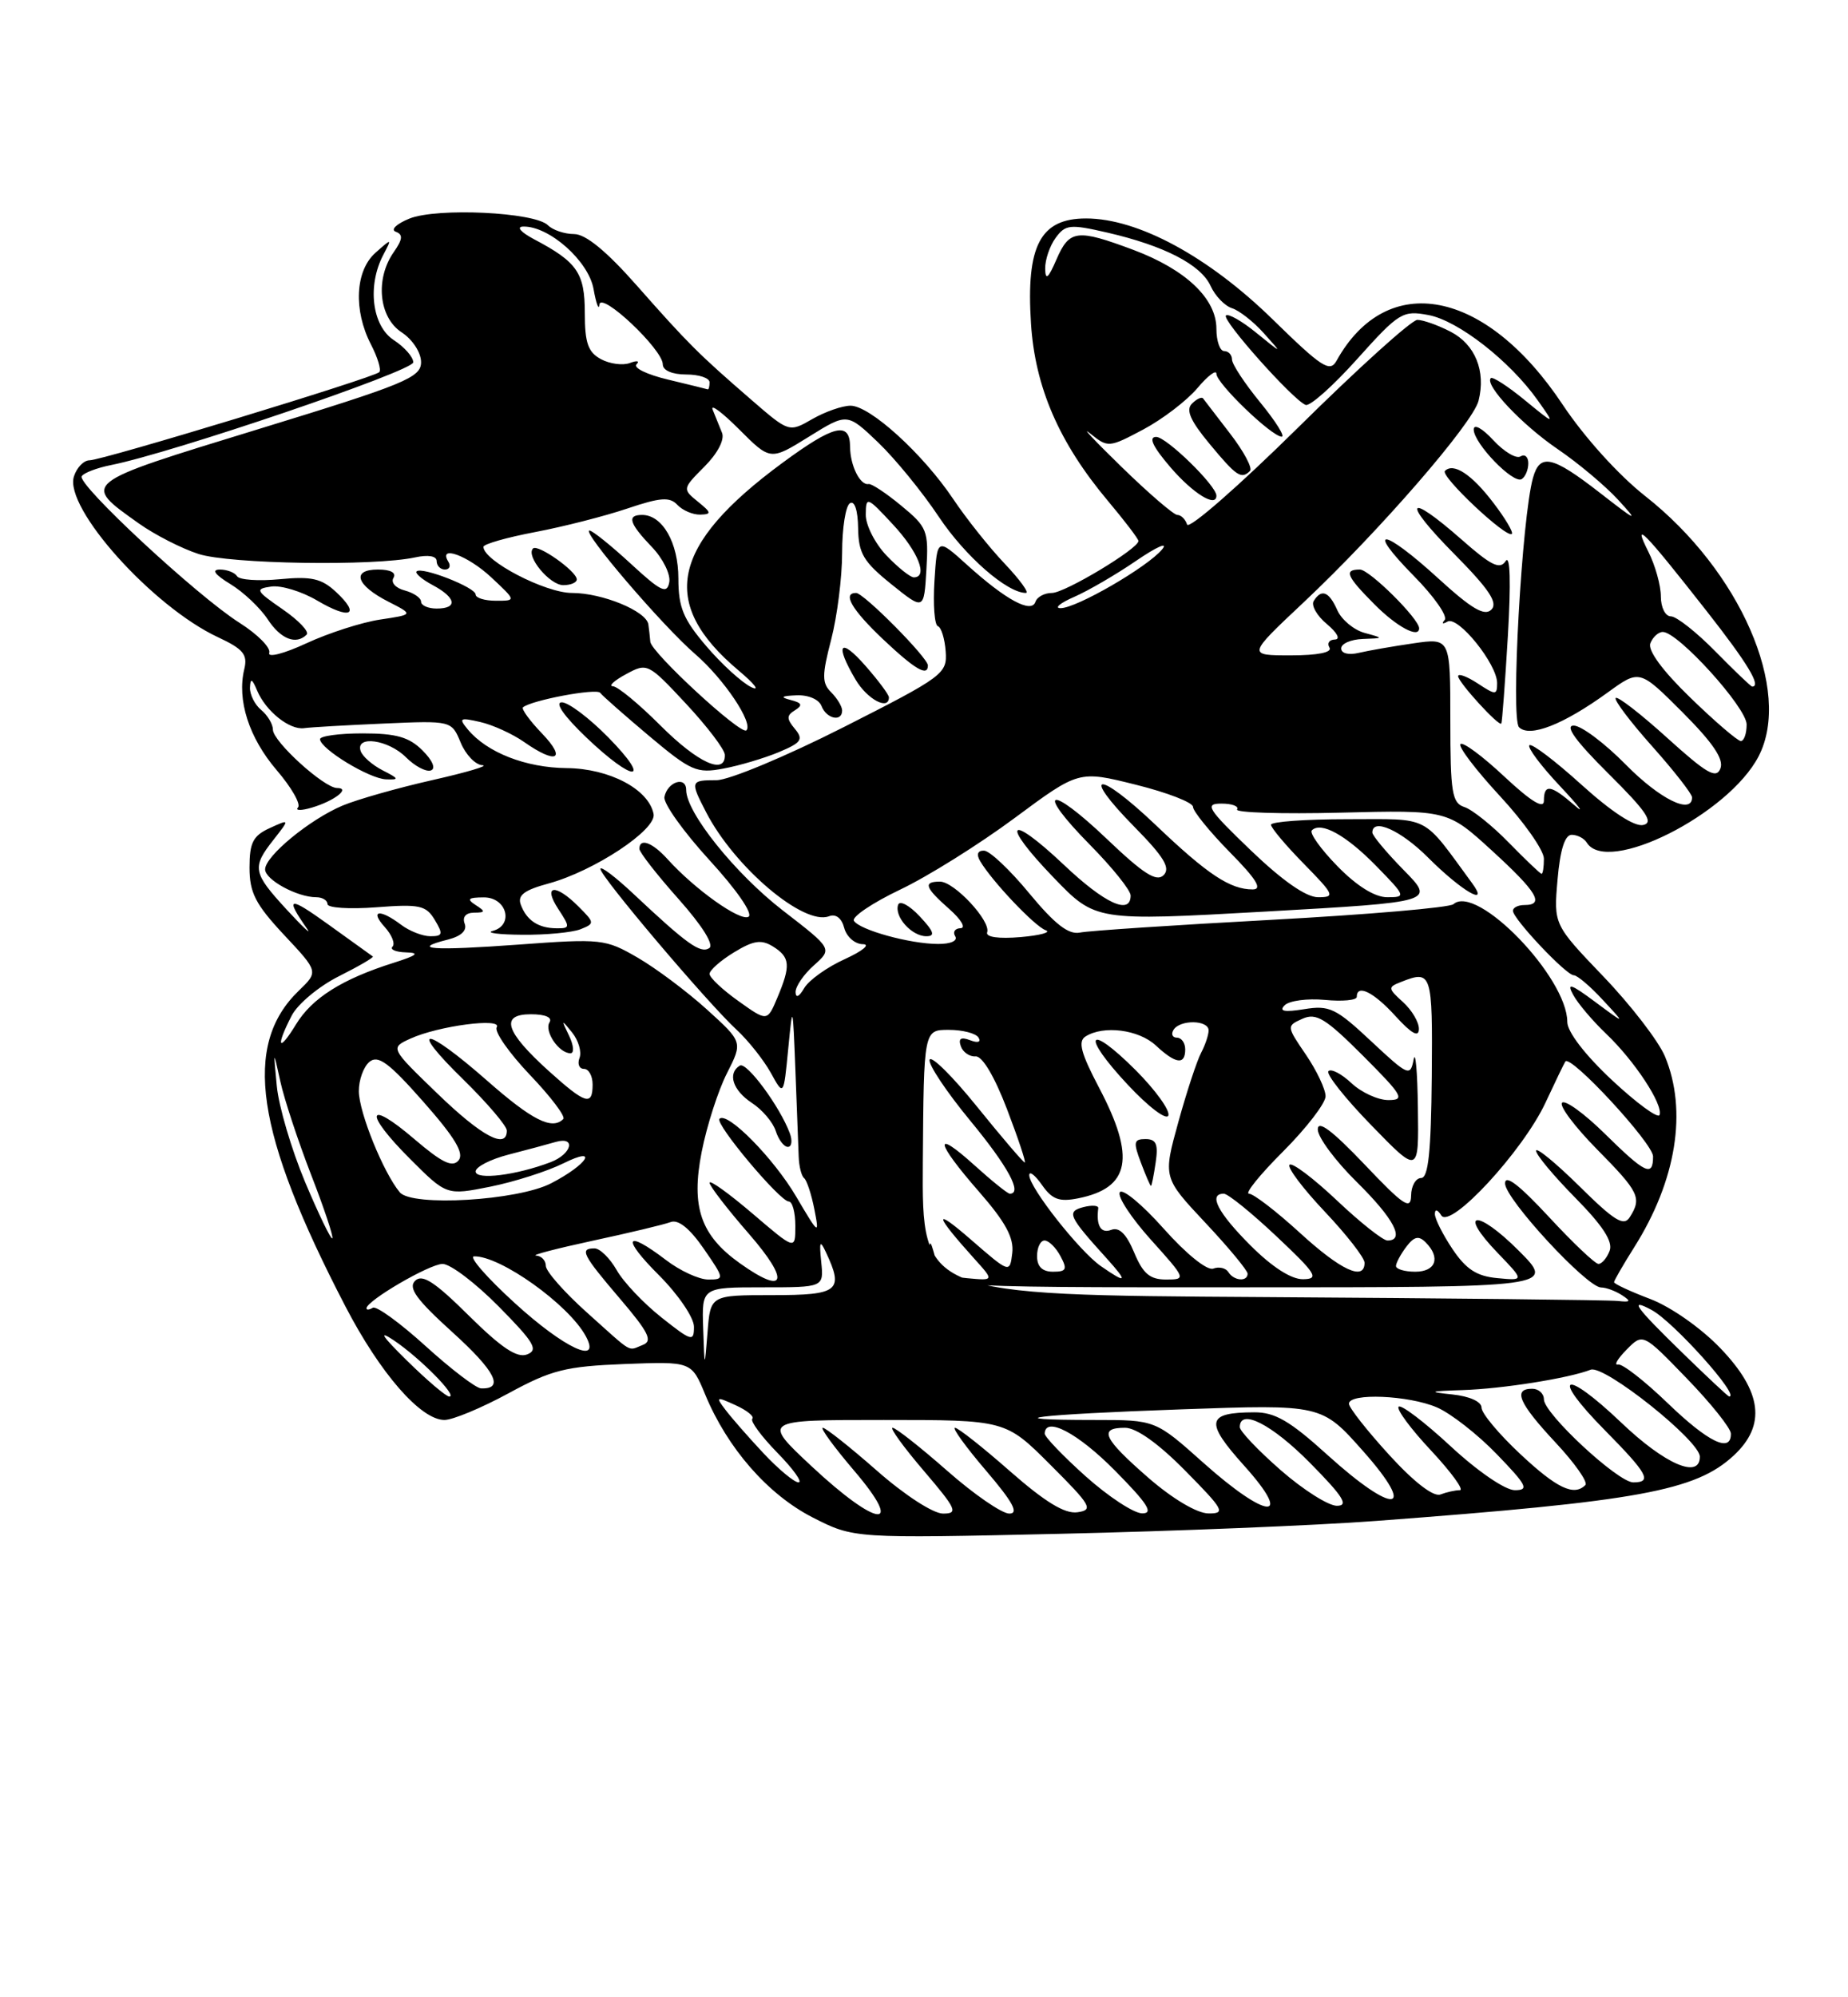 <?xml version="1.0" encoding="UTF-8" standalone="no"?>
<!DOCTYPE svg PUBLIC "-//W3C//DTD SVG 1.1//EN" "http://www.w3.org/Graphics/SVG/1.1/DTD/svg11.dtd" >
<svg xmlns="http://www.w3.org/2000/svg" xmlns:xlink="http://www.w3.org/1999/xlink" version="1.1" viewBox="0 0 237 256">
 <g >
 <path fill="currentColor"
d=" M 176.50 194.94 C 210.18 192.42 217.46 191.09 222.35 186.55 C 226.52 182.68 225.99 178.39 220.65 172.82 C 218.17 170.23 214.31 167.52 211.65 166.50 C 209.09 165.53 207.00 164.56 207.00 164.34 C 207.00 164.13 208.16 162.12 209.58 159.87 C 214.99 151.30 216.43 142.36 213.52 135.39 C 212.70 133.44 209.16 128.84 205.64 125.17 C 199.25 118.50 199.25 118.50 199.75 112.75 C 200.08 108.91 200.69 107.00 201.56 107.00 C 202.29 107.00 203.16 107.45 203.50 108.00 C 206.10 112.21 221.68 104.39 225.54 96.93 C 229.88 88.53 223.17 73.15 210.99 63.58 C 207.56 60.88 203.18 56.03 200.41 51.87 C 190.55 37.03 177.88 34.58 171.40 46.25 C 170.55 47.77 169.50 47.08 163.25 40.97 C 154.99 32.89 145.95 28.00 139.28 28.00 C 133.41 28.00 131.58 31.49 132.22 41.46 C 132.74 49.63 135.82 56.73 142.07 64.18 C 144.23 66.75 146.00 69.07 146.00 69.34 C 146.00 70.33 136.57 76.00 134.91 76.00 C 133.95 76.00 133.00 76.51 132.79 77.14 C 132.28 78.67 129.00 76.90 124.01 72.39 C 120.19 68.94 120.19 68.94 119.84 74.47 C 119.65 77.51 119.85 80.12 120.28 80.26 C 120.71 80.40 121.16 81.86 121.28 83.49 C 121.49 86.35 121.00 86.71 108.14 93.23 C 100.79 96.95 93.48 100.00 91.89 100.00 C 88.53 100.00 88.49 100.12 90.56 104.11 C 94.20 111.16 103.08 118.67 106.31 117.44 C 107.19 117.10 107.94 117.67 108.27 118.94 C 108.57 120.07 109.64 121.01 110.66 121.02 C 111.67 121.03 110.63 121.89 108.35 122.93 C 106.07 123.96 103.72 125.64 103.13 126.66 C 102.49 127.76 102.05 127.97 102.03 127.17 C 102.01 126.45 103.07 124.89 104.38 123.73 C 106.76 121.61 106.76 121.61 100.41 116.71 C 94.28 111.97 88.00 104.15 88.00 101.25 C 88.00 99.42 85.59 100.20 85.21 102.15 C 85.05 102.96 87.65 106.60 90.98 110.24 C 94.46 114.03 96.60 117.13 96.00 117.50 C 94.95 118.15 89.10 113.99 85.60 110.11 C 83.65 107.96 82.00 107.36 82.00 108.80 C 82.00 109.24 84.26 112.13 87.02 115.23 C 90.08 118.67 91.61 121.12 90.95 121.53 C 89.81 122.24 88.10 121.01 81.25 114.58 C 78.91 112.38 77.00 110.94 77.00 111.37 C 77.00 112.34 90.73 128.54 94.48 132.00 C 95.97 133.38 97.93 135.85 98.85 137.50 C 100.50 140.50 100.50 140.50 101.08 134.50 C 101.66 128.55 101.67 128.58 102.01 137.25 C 102.20 142.06 102.39 147.01 102.43 148.25 C 102.47 149.49 102.78 150.72 103.12 151.00 C 103.47 151.28 104.06 153.07 104.44 155.00 C 105.10 158.36 105.01 158.29 102.12 153.39 C 99.22 148.45 93.26 142.41 92.27 143.40 C 91.65 144.02 100.03 154.00 101.16 154.00 C 101.62 154.00 102.00 155.40 102.00 157.12 C 102.00 160.24 102.00 160.24 96.50 155.54 C 93.47 152.96 91.00 151.18 91.00 151.60 C 91.00 152.01 93.28 154.97 96.07 158.17 C 101.36 164.25 100.77 166.11 94.89 161.92 C 89.85 158.33 88.60 154.69 89.99 147.63 C 90.65 144.28 92.11 139.75 93.23 137.56 C 95.26 133.56 95.26 133.56 90.66 129.39 C 88.12 127.09 84.12 124.10 81.77 122.74 C 77.65 120.35 77.12 120.29 66.52 121.07 C 55.46 121.88 52.49 121.67 57.44 120.43 C 59.16 119.99 59.93 119.26 59.59 118.38 C 59.27 117.54 59.74 116.99 60.78 116.98 C 62.26 116.97 62.29 116.83 61.00 116.00 C 59.81 115.23 60.03 115.03 62.04 115.02 C 65.00 115.00 65.95 118.59 63.18 119.32 C 62.26 119.57 63.98 119.79 67.00 119.81 C 70.03 119.84 73.37 119.52 74.43 119.11 C 76.29 118.37 76.28 118.28 74.18 116.18 C 71.22 113.22 69.58 113.42 71.59 116.50 C 73.14 118.86 73.12 119.00 71.37 118.98 C 69.04 118.97 67.52 117.96 66.78 115.93 C 66.35 114.75 67.24 114.08 70.35 113.24 C 76.19 111.65 84.22 106.35 83.82 104.33 C 83.20 101.16 78.15 98.50 72.68 98.45 C 67.43 98.40 62.46 96.46 60.00 93.50 C 58.79 92.04 58.96 91.94 61.58 92.54 C 63.18 92.90 65.72 94.06 67.21 95.10 C 71.35 98.01 72.72 97.36 69.51 94.01 C 67.93 92.37 66.84 90.86 67.07 90.66 C 68.15 89.75 76.50 88.18 76.97 88.80 C 77.26 89.19 80.10 91.68 83.28 94.36 C 88.61 98.83 89.36 99.16 92.78 98.51 C 94.83 98.13 98.02 97.18 99.87 96.41 C 102.78 95.19 103.07 94.78 101.94 93.42 C 100.86 92.12 100.86 91.70 101.96 91.03 C 102.98 90.39 102.85 90.09 101.40 89.72 C 100.00 89.36 100.20 89.20 102.14 89.12 C 103.66 89.05 105.03 89.64 105.36 90.50 C 105.99 92.14 108.00 92.57 108.00 91.07 C 108.00 90.56 107.37 89.51 106.60 88.74 C 105.40 87.55 105.40 86.57 106.60 81.96 C 107.37 78.99 108.00 73.99 108.00 70.84 C 108.00 67.69 108.45 64.84 109.00 64.50 C 109.60 64.13 110.02 65.42 110.05 67.69 C 110.10 70.93 110.73 72.00 114.30 74.87 C 118.50 78.25 118.50 78.25 118.81 72.98 C 119.10 68.02 118.91 67.55 115.59 64.82 C 113.66 63.22 111.77 61.97 111.40 62.04 C 110.31 62.25 109.03 59.68 109.02 57.25 C 108.99 53.97 106.95 54.46 100.30 59.36 C 86.03 69.87 84.46 77.31 94.71 85.93 C 96.79 87.68 97.53 88.64 96.34 88.07 C 95.15 87.49 92.56 85.14 90.59 82.83 C 87.63 79.37 87.00 77.86 87.00 74.15 C 87.00 69.57 84.96 66.00 82.35 66.00 C 80.36 66.00 80.69 67.07 83.59 70.10 C 85.02 71.58 86.03 73.63 85.83 74.64 C 85.53 76.19 84.75 75.81 80.88 72.24 C 78.35 69.91 75.97 68.00 75.60 68.00 C 74.50 68.00 84.96 80.22 89.17 83.85 C 92.84 87.02 96.65 92.69 95.72 93.61 C 95.05 94.28 83.51 83.64 83.40 82.25 C 83.34 81.56 83.23 80.56 83.15 80.03 C 82.89 78.32 77.24 76.00 73.35 76.00 C 69.93 76.00 62.00 71.88 62.00 70.09 C 62.00 69.74 64.98 68.89 68.61 68.20 C 72.25 67.51 77.58 66.15 80.45 65.18 C 84.70 63.75 85.89 63.66 86.87 64.71 C 87.54 65.42 88.85 65.98 89.79 65.96 C 91.29 65.92 91.25 65.71 89.49 64.29 C 87.51 62.68 87.52 62.64 90.34 59.81 C 92.03 58.12 92.95 56.35 92.60 55.48 C 92.27 54.67 91.73 53.33 91.40 52.52 C 91.07 51.70 92.60 52.84 94.80 55.04 C 98.80 59.04 98.80 59.04 103.73 55.98 C 108.65 52.92 108.65 52.92 112.62 56.71 C 114.79 58.79 118.30 63.08 120.40 66.24 C 123.78 71.30 129.15 76.00 131.57 76.00 C 132.03 76.00 130.80 74.31 128.85 72.25 C 126.89 70.19 123.91 66.45 122.23 63.94 C 118.34 58.15 111.57 52.00 109.08 52.00 C 108.02 52.00 105.82 52.77 104.18 53.71 C 101.19 55.43 101.19 55.43 96.34 51.23 C 89.56 45.36 88.26 44.06 81.67 36.60 C 77.78 32.19 75.11 30.00 73.62 30.00 C 72.40 30.00 70.89 29.49 70.27 28.87 C 68.59 27.19 56.04 26.59 52.50 28.02 C 50.85 28.69 50.06 29.45 50.75 29.70 C 51.71 30.06 51.65 30.66 50.50 32.31 C 48.09 35.74 48.58 40.68 51.50 42.59 C 52.91 43.51 54.00 45.19 54.00 46.42 C 54.00 48.39 51.98 49.23 33.12 55.01 C 10.19 62.04 10.44 61.85 17.83 67.11 C 19.85 68.54 23.28 70.30 25.45 71.00 C 29.44 72.30 47.96 72.59 53.25 71.44 C 54.92 71.08 56.00 71.26 56.00 71.92 C 56.00 72.51 56.48 73.00 57.06 73.00 C 57.64 73.00 57.84 72.55 57.50 72.00 C 56.13 69.79 59.99 71.19 63.00 74.00 C 66.21 77.00 66.21 77.00 63.61 77.00 C 62.17 77.00 61.00 76.64 61.00 76.20 C 61.00 75.29 54.08 72.59 53.43 73.24 C 53.19 73.47 54.13 74.27 55.50 75.00 C 58.51 76.61 58.74 78.00 56.00 78.00 C 54.90 78.00 54.00 77.60 54.00 77.12 C 54.00 76.63 53.05 75.99 51.90 75.68 C 50.74 75.38 50.10 74.66 50.46 74.07 C 50.86 73.41 50.09 73.00 48.48 73.00 C 45.01 73.00 45.67 75.02 49.83 77.13 C 53.04 78.77 53.04 78.77 48.76 79.41 C 46.41 79.76 42.15 81.13 39.30 82.45 C 36.44 83.78 34.30 84.33 34.53 83.68 C 34.75 83.03 33.04 81.30 30.72 79.83 C 25.28 76.39 9.84 62.06 10.48 61.04 C 10.74 60.61 12.43 59.97 14.23 59.61 C 22.09 58.05 53.00 47.55 53.00 46.44 C 53.00 45.77 51.88 44.49 50.50 43.59 C 47.71 41.77 47.08 36.63 49.15 32.68 C 50.28 30.52 50.28 30.51 48.15 32.40 C 45.55 34.71 45.31 39.76 47.57 44.14 C 48.44 45.82 48.92 47.42 48.64 47.70 C 47.92 48.42 13.12 59.00 11.48 59.00 C 10.74 59.00 9.84 59.93 9.48 61.07 C 8.20 65.09 19.58 77.78 27.97 81.68 C 31.20 83.19 31.78 83.89 31.33 85.76 C 30.37 89.71 31.92 94.55 35.48 98.71 C 37.38 100.92 38.61 103.08 38.22 103.49 C 37.82 103.91 38.62 103.92 40.00 103.51 C 42.88 102.66 45.02 101.00 43.23 101.00 C 41.57 101.00 35.00 95.04 35.00 93.52 C 35.00 92.82 34.32 91.68 33.50 91.00 C 32.67 90.32 32.03 89.02 32.06 88.13 C 32.11 86.88 32.33 86.97 32.97 88.50 C 34.08 91.15 37.13 93.59 39.00 93.33 C 39.83 93.21 44.42 92.95 49.20 92.74 C 57.91 92.36 57.91 92.36 59.08 95.18 C 59.72 96.73 60.98 98.04 61.87 98.08 C 62.77 98.13 59.87 98.99 55.44 99.99 C 51.01 100.99 45.84 102.46 43.94 103.25 C 39.73 105.02 34.00 109.73 34.00 111.43 C 34.00 112.76 38.11 115.00 40.55 115.00 C 41.35 115.00 42.00 115.40 42.00 115.88 C 42.00 116.37 44.81 116.55 48.25 116.29 C 53.81 115.86 54.64 116.04 55.76 117.91 C 56.85 119.72 56.78 120.00 55.20 120.00 C 54.20 120.00 52.51 119.34 51.44 118.53 C 48.70 116.46 47.37 116.65 49.35 118.83 C 50.26 119.84 50.70 120.96 50.34 121.33 C 49.97 121.70 50.75 122.03 52.08 122.07 C 53.89 122.12 53.50 122.45 50.50 123.40 C 43.87 125.49 40.02 127.92 37.96 131.30 C 35.71 134.99 35.32 134.21 37.41 130.17 C 38.19 128.67 40.92 126.40 43.48 125.12 C 46.03 123.84 47.99 122.70 47.81 122.59 C 47.64 122.47 45.05 120.61 42.05 118.45 C 37.00 114.82 36.51 114.94 39.40 119.07 C 40.01 119.93 38.81 118.80 36.75 116.57 C 32.41 111.85 32.28 111.18 35.09 107.62 C 37.17 104.96 37.17 104.96 34.59 106.14 C 32.45 107.12 32.00 108.00 32.00 111.20 C 32.00 114.42 32.76 115.90 36.42 119.82 C 40.85 124.54 40.85 124.54 38.32 126.98 C 31.08 133.95 32.74 145.20 44.28 167.41 C 48.76 176.04 53.96 182.00 57.00 182.00 C 58.06 182.00 61.76 180.46 65.22 178.58 C 70.73 175.58 72.55 175.13 80.09 174.83 C 88.68 174.50 88.68 174.50 90.43 178.72 C 93.28 185.62 98.47 191.55 104.21 194.49 C 109.50 197.19 109.50 197.19 136.00 196.59 C 150.57 196.26 168.80 195.52 176.50 194.94 Z  M 101.29 145.25 C 100.02 141.83 95.74 136.04 94.88 136.58 C 93.27 137.57 93.97 139.75 96.42 141.36 C 97.76 142.23 99.14 143.86 99.49 144.97 C 99.85 146.09 100.54 147.00 101.04 147.00 C 101.53 147.00 101.65 146.21 101.29 145.25 Z  M 49.08 98.74 C 47.75 98.06 46.47 96.94 46.25 96.25 C 45.57 94.21 49.80 94.80 52.06 97.06 C 53.20 98.20 54.63 98.96 55.25 98.75 C 55.92 98.53 55.49 97.49 54.19 96.19 C 52.47 94.47 50.82 94.00 46.50 94.00 C 43.48 94.00 41.02 94.34 41.04 94.75 C 41.10 96.00 47.36 99.81 49.50 99.89 C 51.24 99.96 51.19 99.81 49.08 98.74 Z  M 78.00 94.50 C 75.57 92.03 72.89 90.01 72.04 90.02 C 71.11 90.04 72.35 91.81 75.19 94.52 C 81.32 100.37 83.74 100.35 78.00 94.50 Z  M 114.00 89.38 C 114.00 89.04 112.65 87.23 111.00 85.35 C 107.71 81.60 107.02 82.53 109.72 87.10 C 111.22 89.64 114.00 91.12 114.00 89.38 Z  M 119.00 85.29 C 119.00 84.30 110.77 76.00 109.79 76.00 C 107.99 76.00 109.25 78.16 113.25 81.94 C 117.36 85.82 119.00 86.77 119.00 85.29 Z  M 39.33 81.34 C 39.69 80.97 38.30 79.51 36.24 78.09 C 32.78 75.70 32.67 75.48 34.79 75.18 C 36.05 75.00 38.69 75.80 40.67 76.97 C 44.91 79.47 46.29 78.85 43.09 75.87 C 41.23 74.14 39.94 73.85 35.88 74.24 C 33.16 74.50 30.70 74.33 30.41 73.86 C 30.12 73.39 29.12 73.00 28.19 73.00 C 27.09 73.01 27.55 73.65 29.54 74.86 C 31.22 75.88 33.36 77.91 34.32 79.36 C 35.99 81.92 37.97 82.70 39.33 81.34 Z  M 73.97 74.25 C 73.92 73.19 68.97 69.70 68.36 70.30 C 67.40 71.26 70.49 75.00 72.24 75.00 C 73.21 75.00 73.99 74.66 73.97 74.25 Z  M 104.11 187.96 C 97.73 182.00 97.73 182.00 113.34 182.00 C 128.96 182.00 128.96 182.00 134.71 187.75 C 139.95 192.98 140.26 193.53 138.18 193.83 C 136.56 194.06 134.05 192.53 129.54 188.58 C 126.05 185.51 122.87 183.00 122.47 183.00 C 122.08 183.00 123.87 185.47 126.46 188.50 C 129.91 192.54 130.70 194.00 129.44 194.00 C 128.49 194.00 124.90 191.53 121.46 188.50 C 118.01 185.47 114.87 183.00 114.47 183.00 C 114.08 183.00 115.87 185.47 118.46 188.50 C 122.67 193.43 122.93 194.00 120.94 194.00 C 119.68 194.00 116.02 191.63 112.46 188.50 C 109.01 185.47 105.89 183.00 105.52 183.00 C 105.15 183.00 106.96 185.47 109.54 188.50 C 116.12 196.20 112.57 195.85 104.11 187.96 Z  M 139.23 189.22 C 136.33 186.62 133.97 184.16 133.98 183.75 C 134.04 181.47 138.24 183.68 143.00 188.50 C 147.20 192.75 147.99 193.99 146.47 193.97 C 145.38 193.95 142.13 191.81 139.23 189.22 Z  M 147.25 189.39 C 141.48 184.36 140.84 183.00 144.28 183.00 C 145.73 183.00 148.57 185.02 152.00 188.50 C 156.97 193.53 157.22 194.00 154.97 193.98 C 153.50 193.96 150.38 192.11 147.25 189.39 Z  M 154.34 187.50 C 148.18 182.00 148.18 182.00 140.42 182.00 C 127.05 182.00 132.75 181.30 151.50 180.64 C 169.50 180.00 169.50 180.00 174.82 186.00 C 181.86 193.94 178.85 194.27 170.26 186.50 C 165.43 182.12 163.50 181.00 160.84 181.02 C 154.71 181.04 154.49 182.22 159.54 187.84 C 166.01 195.03 162.52 194.80 154.34 187.50 Z  M 164.23 188.42 C 161.35 185.90 159.00 183.43 159.00 182.92 C 159.00 180.46 163.11 182.55 168.00 187.50 C 172.27 191.82 173.01 193.00 171.45 193.00 C 170.36 193.00 167.11 190.94 164.23 188.42 Z  M 178.15 186.47 C 175.32 183.37 173.00 180.43 173.00 179.92 C 173.00 178.51 180.66 178.83 184.28 180.39 C 186.05 181.15 189.51 183.85 191.96 186.39 C 195.83 190.39 196.13 191.00 194.27 191.00 C 193.04 191.00 189.50 188.58 186.03 185.36 C 182.68 182.26 179.68 179.98 179.37 180.30 C 179.05 180.61 180.93 183.15 183.54 185.93 C 186.14 188.72 187.80 191.00 187.22 191.00 C 186.64 191.00 185.52 191.25 184.73 191.55 C 183.84 191.89 181.34 189.97 178.15 186.47 Z  M 194.96 186.36 C 192.23 183.81 190.00 181.14 190.00 180.42 C 190.00 179.65 188.46 178.96 186.25 178.73 C 183.07 178.40 183.28 178.31 187.61 178.17 C 192.72 178.00 201.16 176.66 204.00 175.56 C 205.73 174.89 218.00 184.66 218.00 186.71 C 218.00 189.62 213.52 187.68 207.92 182.34 C 200.53 175.30 198.72 176.13 205.81 183.31 C 211.32 188.89 211.93 190.00 209.46 190.00 C 207.50 190.00 198.00 181.18 198.00 179.36 C 198.00 178.61 197.32 178.00 196.50 178.00 C 193.98 178.00 194.79 179.86 199.49 184.89 C 201.96 187.53 203.68 189.98 203.32 190.34 C 201.86 191.81 199.67 190.77 194.96 186.36 Z  M 97.90 186.25 C 95.97 184.19 93.78 181.69 93.03 180.69 C 91.75 179.01 91.84 178.97 94.34 180.11 C 95.81 180.78 96.77 181.56 96.48 181.85 C 96.20 182.14 97.63 184.09 99.68 186.19 C 101.73 188.28 102.96 190.00 102.41 190.00 C 101.86 190.00 99.83 188.31 97.90 186.25 Z  M 213.86 179.83 C 210.91 176.99 208.05 174.76 207.50 174.89 C 206.95 175.02 207.44 174.17 208.60 172.99 C 210.70 170.86 210.70 170.86 216.33 176.68 C 219.43 179.88 221.97 183.06 221.98 183.75 C 222.02 186.28 219.09 184.87 213.86 179.83 Z  M 52.19 174.39 C 48.99 171.25 48.45 170.42 50.50 171.79 C 53.85 174.04 58.75 179.00 57.62 179.00 C 57.21 179.00 54.77 176.93 52.19 174.39 Z  M 215.75 173.38 C 209.69 167.48 208.85 166.31 211.81 167.90 C 214.62 169.40 223.28 179.06 221.75 178.99 C 221.61 178.98 218.91 176.46 215.75 173.38 Z  M 54.56 172.51 C 51.29 169.55 48.26 167.34 47.81 167.62 C 47.36 167.89 47.00 167.93 47.00 167.69 C 47.00 166.72 55.10 162.00 56.76 162.00 C 57.76 162.00 61.00 164.46 63.96 167.46 C 68.51 172.06 69.08 173.03 67.60 173.60 C 66.31 174.10 64.31 172.76 60.13 168.63 C 55.73 164.27 54.15 163.25 53.23 164.17 C 52.32 165.08 53.42 166.59 58.03 170.76 C 63.53 175.74 64.72 178.07 61.69 177.95 C 61.04 177.93 57.83 175.48 54.56 172.51 Z  M 90.18 170.25 C 90.00 165.00 90.00 165.00 97.83 165.00 C 105.65 165.00 105.65 165.00 105.32 161.75 C 105.05 159.11 105.16 158.87 105.92 160.50 C 108.25 165.46 107.57 166.00 99.05 166.00 C 91.11 166.00 91.11 166.00 90.74 170.75 C 90.36 175.50 90.36 175.50 90.18 170.25 Z  M 66.00 167.00 C 62.42 163.74 60.08 161.05 60.80 161.03 C 64.16 160.95 72.92 167.20 75.12 171.25 C 77.18 175.06 72.36 172.81 66.00 167.00 Z  M 75.25 168.21 C 72.36 165.62 70.00 162.94 70.00 162.25 C 70.00 161.56 69.44 160.97 68.75 160.93 C 68.06 160.89 71.33 160.04 76.00 159.03 C 80.67 158.03 85.17 156.95 86.00 156.64 C 86.98 156.26 88.45 157.44 90.24 160.03 C 92.92 163.91 92.93 164.00 90.83 164.00 C 89.65 164.00 87.21 162.88 85.41 161.50 C 80.16 157.50 79.66 158.61 84.53 163.47 C 87.00 165.95 89.00 168.89 89.00 170.06 C 89.00 172.01 88.70 171.93 84.83 168.86 C 82.53 167.04 79.94 164.31 79.08 162.78 C 78.21 161.26 76.94 160.01 76.25 160.01 C 74.28 160.00 74.70 160.83 79.52 166.47 C 83.19 170.77 83.74 171.88 82.44 172.38 C 80.44 173.15 81.36 173.68 75.25 168.21 Z  M 161.87 166.25 C 118.24 165.98 118.24 165.98 118.35 148.99 C 118.47 132.00 118.47 132.00 121.67 132.00 C 123.44 132.00 125.16 132.44 125.49 132.99 C 125.85 133.57 125.41 133.71 124.42 133.33 C 123.23 132.88 122.88 133.10 123.22 134.09 C 123.49 134.87 124.35 135.46 125.12 135.40 C 125.98 135.34 127.55 137.99 129.14 142.15 C 130.58 145.92 131.61 149.00 131.42 149.00 C 131.24 149.00 128.50 145.80 125.33 141.88 C 122.17 137.96 119.42 135.24 119.22 135.83 C 119.03 136.41 121.37 139.93 124.43 143.64 C 129.29 149.53 131.17 153.00 129.50 153.00 C 129.23 153.00 127.20 151.37 125.00 149.38 C 119.63 144.53 119.93 146.31 125.57 152.76 C 128.95 156.63 130.05 158.65 129.82 160.60 C 129.50 163.21 129.50 163.21 124.50 158.87 C 119.62 154.63 119.81 155.63 124.95 161.33 C 127.50 164.15 127.50 164.15 124.04 163.83 C 121.34 163.57 120.43 162.95 119.89 161.00 C 119.25 158.70 119.19 158.76 119.10 161.75 C 119.00 165.00 119.00 165.00 159.24 165.00 C 199.47 165.00 199.47 165.00 194.77 160.30 C 189.39 154.91 186.86 155.18 192.07 160.59 C 195.50 164.15 195.50 164.15 192.03 163.82 C 189.39 163.58 188.02 162.69 186.28 160.10 C 185.03 158.23 184.01 156.21 184.02 155.60 C 184.02 154.94 184.35 155.01 184.84 155.78 C 186.00 157.60 195.31 147.53 198.20 141.34 C 199.44 138.68 200.59 136.30 200.75 136.06 C 201.40 135.09 212.00 146.55 212.00 148.22 C 212.00 150.90 211.02 150.44 205.81 145.31 C 203.19 142.73 200.72 140.94 200.33 141.34 C 199.94 141.73 201.95 144.41 204.81 147.31 C 210.22 152.79 210.58 153.53 209.02 156.00 C 208.25 157.23 207.06 156.50 202.54 152.03 C 199.49 149.03 197.00 146.99 197.00 147.50 C 197.00 148.02 199.27 150.73 202.04 153.54 C 205.56 157.11 206.88 159.14 206.43 160.32 C 206.08 161.24 205.43 162.00 205.00 162.00 C 204.57 162.00 201.69 159.27 198.61 155.94 C 194.80 151.84 193.01 150.47 193.02 151.69 C 193.04 153.69 203.49 164.99 205.33 165.02 C 205.98 165.02 207.18 165.47 208.00 166.00 C 209.22 166.79 209.13 166.93 207.50 166.75 C 206.40 166.62 185.87 166.40 161.87 166.25 Z  M 141.15 162.26 C 138.42 160.35 132.00 152.21 132.00 150.63 C 132.00 150.04 132.73 150.60 133.63 151.88 C 134.93 153.74 135.85 154.08 138.28 153.59 C 144.93 152.26 145.67 148.37 140.96 139.43 C 138.62 134.98 138.22 133.48 139.21 132.85 C 141.52 131.38 146.04 131.96 148.23 134.00 C 150.79 136.38 152.00 136.54 152.00 134.50 C 152.00 133.68 151.52 133.00 150.94 133.00 C 150.36 133.00 150.16 132.55 150.50 132.00 C 151.33 130.66 155.00 130.72 155.00 132.07 C 155.00 132.65 154.57 133.93 154.05 134.92 C 153.52 135.90 152.20 139.90 151.12 143.81 C 149.15 150.93 149.15 150.93 154.57 156.71 C 157.56 159.89 160.00 162.84 160.00 163.25 C 160.00 164.32 158.23 164.18 157.53 163.04 C 157.20 162.52 156.33 162.32 155.60 162.60 C 154.83 162.90 152.13 160.73 149.24 157.48 C 146.48 154.38 143.94 152.28 143.61 152.82 C 143.28 153.35 145.07 156.09 147.60 158.90 C 152.12 163.92 152.15 164.00 149.54 164.00 C 147.47 164.00 146.58 163.25 145.45 160.53 C 144.45 158.14 143.53 157.24 142.50 157.64 C 141.18 158.14 140.56 157.09 140.85 154.85 C 140.89 154.50 140.04 154.44 138.94 154.72 C 136.76 155.30 137.01 155.86 141.89 161.25 C 144.71 164.37 144.53 164.61 141.15 162.26 Z  M 148.21 149.00 C 148.56 146.65 148.28 146.00 146.91 146.00 C 145.40 146.00 145.32 146.38 146.31 149.00 C 146.93 150.65 147.51 152.00 147.61 152.00 C 147.70 152.00 147.97 150.65 148.21 149.00 Z  M 145.66 137.18 C 139.45 130.98 138.57 132.55 144.62 139.02 C 147.30 141.89 149.62 143.64 149.84 142.97 C 150.06 142.31 148.18 139.71 145.66 137.18 Z  M 160.37 159.63 C 156.18 155.44 154.92 153.00 156.95 153.00 C 157.48 153.00 160.52 155.46 163.70 158.46 C 168.83 163.29 169.22 163.93 167.12 163.96 C 165.61 163.99 163.14 162.40 160.37 159.63 Z  M 133.00 161.00 C 133.00 159.90 133.43 159.00 133.96 159.00 C 134.50 159.00 135.41 159.90 136.00 161.00 C 136.91 162.70 136.76 163.00 135.04 163.00 C 133.67 163.00 133.00 162.34 133.00 161.00 Z  M 166.69 158.00 C 163.68 155.25 160.75 153.00 160.18 153.00 C 159.60 153.00 161.58 150.55 164.57 147.57 C 167.55 144.58 170.00 141.40 170.00 140.51 C 170.00 139.62 168.87 137.23 167.49 135.20 C 164.98 131.52 164.98 131.50 167.05 130.57 C 168.80 129.79 170.00 130.52 174.80 135.32 C 179.91 140.44 180.24 141.00 178.05 141.00 C 176.72 141.00 174.59 140.02 173.32 138.83 C 172.05 137.64 170.72 136.94 170.37 137.29 C 170.02 137.64 172.49 140.76 175.85 144.21 C 181.96 150.50 181.96 150.50 181.84 142.00 C 181.78 137.32 181.53 134.54 181.29 135.81 C 180.87 138.02 180.60 137.90 175.84 133.45 C 171.32 129.22 170.49 128.82 167.25 129.35 C 164.70 129.76 163.98 129.62 164.75 128.85 C 165.34 128.26 167.67 127.95 169.91 128.16 C 172.16 128.38 174.00 128.20 174.00 127.78 C 174.00 126.08 176.18 127.16 178.98 130.25 C 181.03 132.49 181.95 133.01 181.97 131.90 C 181.99 131.03 181.07 129.47 179.93 128.44 C 177.98 126.67 177.97 126.53 179.68 125.86 C 183.63 124.30 183.73 124.64 183.62 137.99 C 183.53 147.65 183.18 150.99 182.25 150.99 C 181.56 151.00 180.98 152.01 180.97 153.25 C 180.94 155.15 180.00 154.52 174.97 149.22 C 170.84 144.89 169.00 143.51 169.00 144.76 C 169.00 145.76 171.25 148.79 174.00 151.50 C 178.77 156.20 180.24 159.00 177.94 159.00 C 177.36 159.00 174.43 156.68 171.43 153.84 C 168.43 151.01 165.71 148.96 165.38 149.29 C 165.05 149.62 167.08 152.32 169.89 155.29 C 172.70 158.26 175.00 161.21 175.00 161.85 C 175.00 164.23 171.98 162.84 166.69 158.00 Z  M 179.03 162.25 C 179.05 161.84 179.65 160.73 180.37 159.78 C 181.36 158.48 181.95 158.35 182.83 159.23 C 184.79 161.19 184.14 163.00 181.50 163.00 C 180.12 163.00 179.01 162.66 179.03 162.25 Z  M 39.12 151.49 C 37.38 147.33 35.75 141.81 35.50 139.22 C 35.05 134.50 35.05 134.50 35.95 138.60 C 36.44 140.85 38.22 146.23 39.89 150.55 C 41.57 154.86 42.79 158.54 42.62 158.72 C 42.44 158.89 40.87 155.64 39.12 151.49 Z  M 51.27 152.82 C 49.16 150.29 46.04 142.58 46.02 139.87 C 46.01 138.43 46.62 136.73 47.38 136.10 C 48.49 135.18 49.88 136.21 54.30 141.22 C 58.35 145.81 59.56 147.82 58.81 148.73 C 58.02 149.68 56.69 149.03 53.14 146.00 C 47.01 140.76 46.61 142.56 52.58 148.53 C 57.27 153.22 57.27 153.22 62.88 152.10 C 65.96 151.48 70.19 150.13 72.27 149.10 C 76.87 146.82 75.36 149.25 70.67 151.67 C 66.38 153.89 52.82 154.69 51.27 152.82 Z  M 61.00 150.15 C 61.00 149.56 62.91 148.58 65.25 147.98 C 67.59 147.38 70.29 146.65 71.25 146.37 C 73.92 145.60 73.34 147.92 70.61 148.96 C 66.19 150.64 61.00 151.28 61.00 150.15 Z  M 56.08 140.15 C 50.03 134.31 50.03 134.31 52.64 133.12 C 56.23 131.48 64.49 130.41 63.70 131.67 C 63.37 132.22 65.28 134.95 67.95 137.76 C 70.63 140.56 72.56 143.11 72.24 143.43 C 70.80 144.87 68.26 143.60 62.46 138.50 C 54.39 131.42 52.22 131.35 59.46 138.41 C 62.50 141.39 65.00 144.32 65.00 144.91 C 65.00 147.38 61.78 145.66 56.08 140.15 Z  M 206.75 138.46 C 203.29 135.23 201.00 132.25 201.00 130.99 C 201.00 125.27 189.39 113.26 186.40 115.89 C 185.91 116.33 175.38 117.23 163.00 117.90 C 150.62 118.57 139.60 119.30 138.50 119.53 C 137.04 119.83 135.28 118.46 132.00 114.50 C 129.53 111.50 126.92 109.04 126.20 109.03 C 125.38 109.01 125.19 109.50 125.70 110.37 C 127.20 112.93 132.70 118.73 134.10 119.23 C 134.87 119.49 133.42 119.89 130.88 120.11 C 128.07 120.35 126.39 120.11 126.60 119.50 C 127.10 118.06 122.38 113.00 120.55 113.00 C 118.35 113.00 118.61 113.75 121.75 116.52 C 123.26 117.85 123.91 118.95 123.19 118.97 C 122.47 118.99 122.16 119.45 122.50 120.00 C 122.86 120.58 121.93 121.00 120.31 120.99 C 116.73 120.99 110.24 119.20 109.51 118.02 C 109.21 117.53 111.87 115.73 115.43 114.03 C 118.99 112.34 125.60 108.20 130.12 104.85 C 138.35 98.75 138.35 98.75 145.67 100.58 C 149.70 101.58 153.00 102.86 153.00 103.42 C 153.00 103.97 155.12 106.58 157.71 109.22 C 161.15 112.70 161.94 114.00 160.65 114.00 C 157.76 114.00 154.87 112.09 148.21 105.74 C 140.73 98.63 138.46 98.86 145.52 106.02 C 149.28 109.84 150.14 111.26 149.23 112.17 C 148.32 113.08 146.65 112.01 141.98 107.56 C 134.49 100.42 132.65 101.05 139.81 108.31 C 142.66 111.20 145.00 114.11 145.00 114.78 C 145.00 117.34 141.68 115.81 136.43 110.84 C 129.25 104.06 128.23 105.34 135.13 112.49 C 140.50 118.06 140.50 118.06 162.27 116.84 C 184.04 115.61 184.04 115.61 180.02 111.52 C 177.81 109.27 176.00 107.10 176.00 106.71 C 176.00 104.79 179.65 106.42 183.13 109.90 C 187.44 114.21 191.10 116.34 188.80 113.21 C 182.26 104.30 183.62 105.00 172.81 105.00 C 167.42 105.00 163.00 105.32 163.00 105.71 C 163.00 106.10 164.89 108.35 167.21 110.71 C 171.13 114.71 171.26 115.00 169.04 115.00 C 167.50 115.00 164.48 112.89 160.42 109.00 C 154.84 103.64 154.44 103.00 156.65 103.00 C 158.01 103.00 158.91 103.34 158.65 103.75 C 158.40 104.16 164.37 104.35 171.91 104.16 C 185.64 103.82 185.64 103.82 191.32 109.01 C 197.14 114.33 198.14 116.00 195.50 116.00 C 194.68 116.00 194.01 116.34 194.03 116.75 C 194.07 117.81 200.86 125.00 201.83 125.00 C 202.27 125.00 203.95 126.42 205.56 128.17 C 208.50 131.33 208.50 131.33 204.58 128.42 C 201.46 126.10 200.88 125.91 201.75 127.50 C 202.34 128.60 204.25 130.85 205.98 132.50 C 209.62 135.96 213.32 141.58 212.83 142.91 C 212.65 143.41 209.91 141.41 206.75 138.46 Z  M 117.94 117.44 C 116.62 116.03 115.38 115.37 115.18 115.97 C 114.67 117.49 116.92 120.00 118.80 120.00 C 119.98 120.00 119.77 119.39 117.94 117.44 Z  M 70.35 137.25 C 64.78 132.21 64.09 130.00 68.09 130.00 C 69.94 130.00 70.87 130.41 70.47 131.04 C 69.77 132.18 71.68 135.00 73.16 135.00 C 73.66 135.00 73.58 133.99 72.98 132.75 C 71.96 130.65 71.99 130.62 73.38 132.35 C 74.19 133.36 74.62 134.83 74.32 135.60 C 74.03 136.37 74.28 137.00 74.89 137.00 C 75.50 137.00 76.00 137.90 76.00 139.00 C 76.00 141.81 75.09 141.52 70.35 137.25 Z  M 94.70 128.31 C 92.67 126.87 91.00 125.30 91.00 124.83 C 91.00 124.36 92.41 123.11 94.14 122.06 C 96.65 120.53 97.64 120.39 99.14 121.32 C 101.34 122.70 101.43 123.74 99.70 127.86 C 98.40 130.95 98.40 130.95 94.70 128.31 Z  M 171.52 111.02 C 169.38 108.83 167.90 106.76 168.24 106.43 C 169.41 105.26 172.63 107.04 176.50 111.00 C 180.30 114.89 180.34 115.00 177.91 115.00 C 176.31 115.00 174.00 113.56 171.52 111.02 Z  M 193.50 108.00 C 191.36 105.81 188.79 103.75 187.80 103.44 C 186.22 102.93 186.00 101.60 186.00 92.32 C 186.00 81.77 186.00 81.77 181.25 82.46 C 178.64 82.84 175.49 83.39 174.25 83.68 C 172.95 83.99 172.00 83.75 172.00 83.11 C 172.00 82.50 173.24 81.96 174.75 81.90 C 177.50 81.80 177.50 81.80 175.00 81.12 C 173.62 80.74 172.06 79.44 171.51 78.22 C 170.44 75.80 169.47 75.43 168.48 77.03 C 168.13 77.59 168.89 78.93 170.17 79.99 C 171.50 81.10 171.94 81.95 171.19 81.97 C 170.47 81.99 170.16 82.45 170.50 83.00 C 170.88 83.62 169.00 84.00 165.54 84.00 C 159.96 84.00 159.96 84.00 167.14 77.25 C 176.87 68.11 188.90 54.25 189.62 51.36 C 190.58 47.57 189.19 44.15 186.04 42.52 C 184.42 41.68 182.50 41.00 181.77 41.00 C 181.04 41.00 174.19 47.18 166.55 54.73 C 158.90 62.28 152.47 67.90 152.24 67.23 C 152.02 66.55 151.46 66.00 150.99 66.00 C 150.53 66.00 147.31 63.23 143.83 59.84 C 140.35 56.45 138.54 54.53 139.81 55.56 C 142.09 57.40 142.21 57.39 146.62 55.05 C 149.08 53.74 152.20 51.36 153.55 49.76 C 154.90 48.16 156.00 47.33 156.00 47.91 C 156.00 49.13 163.06 55.93 164.37 55.97 C 164.85 55.99 163.61 54.01 161.62 51.58 C 159.63 49.15 158.00 46.68 158.00 46.08 C 158.00 45.49 157.55 45.00 157.00 45.00 C 156.45 45.00 156.00 43.71 156.00 42.14 C 156.00 38.27 152.07 34.55 145.36 32.03 C 138.11 29.32 137.15 29.44 135.49 33.25 C 134.43 35.70 134.07 35.99 134.04 34.44 C 134.02 33.31 134.62 31.53 135.38 30.49 C 136.64 28.77 137.22 28.71 142.00 29.81 C 149.32 31.50 154.00 33.92 155.25 36.64 C 155.83 37.92 157.06 39.20 157.99 39.50 C 158.92 39.79 160.77 41.24 162.09 42.72 C 164.50 45.40 164.50 45.40 161.12 42.66 C 159.27 41.15 157.51 40.15 157.22 40.44 C 156.67 41.00 165.77 51.22 167.44 51.90 C 167.98 52.12 170.96 49.47 174.06 46.01 C 179.42 40.04 179.89 39.76 183.19 40.38 C 187.00 41.09 193.63 46.26 197.20 51.30 C 199.47 54.50 199.47 54.50 195.54 51.28 C 193.38 49.51 191.42 48.24 191.19 48.47 C 190.35 49.32 195.20 54.46 199.79 57.58 C 202.38 59.34 205.85 62.25 207.50 64.04 C 210.20 66.98 209.97 66.89 205.16 63.15 C 199.07 58.42 197.49 58.07 196.60 61.25 C 195.17 66.34 193.73 92.13 194.81 93.21 C 196.17 94.57 200.48 92.89 206.18 88.76 C 210.27 85.79 210.27 85.79 215.78 91.30 C 219.66 95.19 221.10 97.30 220.64 98.49 C 220.11 99.87 218.90 99.17 213.83 94.59 C 210.44 91.52 207.46 89.21 207.21 89.46 C 206.96 89.70 209.06 92.49 211.88 95.65 C 214.70 98.81 217.00 101.76 217.00 102.20 C 217.00 104.47 212.86 102.43 208.50 98.00 C 205.79 95.25 202.79 93.00 201.82 93.00 C 200.64 93.00 202.08 94.99 206.29 99.17 C 211.16 104.00 212.12 105.43 210.74 105.74 C 209.64 106.00 206.67 104.06 202.82 100.58 C 199.43 97.51 196.43 95.24 196.14 95.52 C 195.86 95.81 197.62 98.16 200.06 100.75 C 202.50 103.35 203.35 104.46 201.94 103.23 C 198.88 100.57 198.00 100.44 198.00 102.64 C 198.00 103.74 196.36 102.74 192.93 99.54 C 190.15 96.93 187.61 95.05 187.30 95.37 C 186.98 95.68 189.26 98.68 192.36 102.03 C 195.46 105.37 198.00 108.99 198.00 110.06 C 198.00 111.13 197.87 112.00 197.70 112.00 C 197.54 112.00 195.65 110.20 193.50 108.00 Z  M 193.38 81.50 C 193.78 74.67 193.68 71.04 193.10 71.91 C 192.36 73.05 191.24 72.50 187.45 69.16 C 180.36 62.93 179.72 64.15 186.49 70.99 C 190.98 75.53 192.14 77.26 191.26 78.14 C 190.39 79.01 188.74 78.05 184.47 74.15 C 177.36 67.65 174.99 67.39 181.31 73.81 C 183.92 76.45 185.70 79.00 185.27 79.47 C 184.85 79.94 185.01 80.03 185.64 79.67 C 186.99 78.90 192.00 85.11 192.00 87.55 C 192.00 89.11 191.82 89.12 189.50 87.59 C 188.12 86.69 187.00 86.28 187.00 86.67 C 187.00 87.43 192.22 93.15 192.54 92.74 C 192.64 92.61 193.02 87.55 193.38 81.50 Z  M 182.00 80.53 C 182.00 79.32 175.63 73.00 174.40 73.00 C 172.32 73.00 172.66 73.83 176.25 77.44 C 179.11 80.33 182.00 81.88 182.00 80.53 Z  M 191.53 64.46 C 188.75 60.80 186.41 59.26 185.31 60.36 C 184.66 61.00 193.23 69.06 193.89 68.43 C 194.10 68.22 193.04 66.43 191.53 64.46 Z  M 156.00 63.53 C 156.00 62.25 149.59 56.00 148.28 56.00 C 147.25 56.00 147.83 57.24 150.13 59.92 C 153.01 63.26 156.00 65.11 156.00 63.53 Z  M 196.00 59.38 C 196.00 58.56 195.55 58.16 195.00 58.50 C 194.46 58.84 192.88 57.90 191.50 56.41 C 190.09 54.88 189.00 54.29 189.00 55.05 C 189.00 56.83 194.07 62.07 195.15 61.41 C 195.62 61.12 196.00 60.21 196.00 59.38 Z  M 160.31 60.36 C 160.66 60.01 159.52 57.87 157.78 55.61 C 156.04 53.35 154.47 51.30 154.29 51.07 C 154.11 50.83 153.47 51.13 152.86 51.74 C 152.05 52.55 152.67 53.94 155.13 56.90 C 158.58 61.06 159.19 61.47 160.31 60.36 Z  M 84.71 93.00 C 81.96 90.25 79.22 87.98 78.61 87.96 C 78.00 87.94 78.75 87.24 80.27 86.42 C 83.01 84.93 83.11 84.98 87.99 90.21 C 90.70 93.12 92.94 96.06 92.96 96.75 C 93.04 99.40 89.51 97.79 84.71 93.00 Z  M 216.80 89.44 C 213.23 85.99 211.30 83.37 211.65 82.46 C 211.96 81.66 212.68 81.00 213.25 81.00 C 215.21 81.00 224.00 90.69 224.00 92.86 C 224.00 94.04 223.66 94.99 223.25 94.98 C 222.84 94.97 219.93 92.48 216.80 89.44 Z  M 220.00 83.50 C 217.57 81.03 215.00 79.00 214.29 79.00 C 213.57 79.00 213.00 77.87 213.00 76.45 C 213.00 75.05 212.28 72.46 211.39 70.70 C 209.27 66.48 210.82 68.06 218.87 78.32 C 224.13 85.02 225.93 88.00 224.71 88.00 C 224.55 88.00 222.43 85.97 220.00 83.50 Z  M 137.75 76.51 C 139.54 75.73 143.14 73.64 145.75 71.85 C 148.36 70.07 149.85 69.42 149.05 70.40 C 147.22 72.65 138.00 77.99 136.00 77.95 C 135.18 77.94 135.96 77.29 137.75 76.51 Z  M 113.69 71.20 C 112.21 69.65 111.01 67.29 111.03 65.95 C 111.05 63.59 111.19 63.64 114.53 67.24 C 117.77 70.72 119.06 74.00 117.19 74.00 C 116.74 74.00 115.16 72.74 113.69 71.20 Z  M 85.66 48.65 C 82.99 48.02 81.18 47.14 81.63 46.70 C 82.07 46.26 81.70 46.18 80.80 46.52 C 79.89 46.87 78.22 46.65 77.08 46.04 C 75.42 45.15 75.00 43.97 75.00 40.12 C 75.00 34.99 74.04 33.59 68.50 30.67 C 66.77 29.75 66.18 29.06 67.10 29.04 C 70.42 28.96 75.48 33.45 76.12 37.04 C 76.46 38.94 76.80 39.85 76.87 39.05 C 77.03 37.27 85.00 44.78 85.00 46.70 C 85.00 47.48 86.21 48.00 88.00 48.00 C 89.65 48.00 91.00 48.45 91.00 49.00 C 91.00 49.55 90.89 49.96 90.75 49.90 C 90.61 49.85 88.32 49.29 85.66 48.65 Z "/>
</g>
</svg>